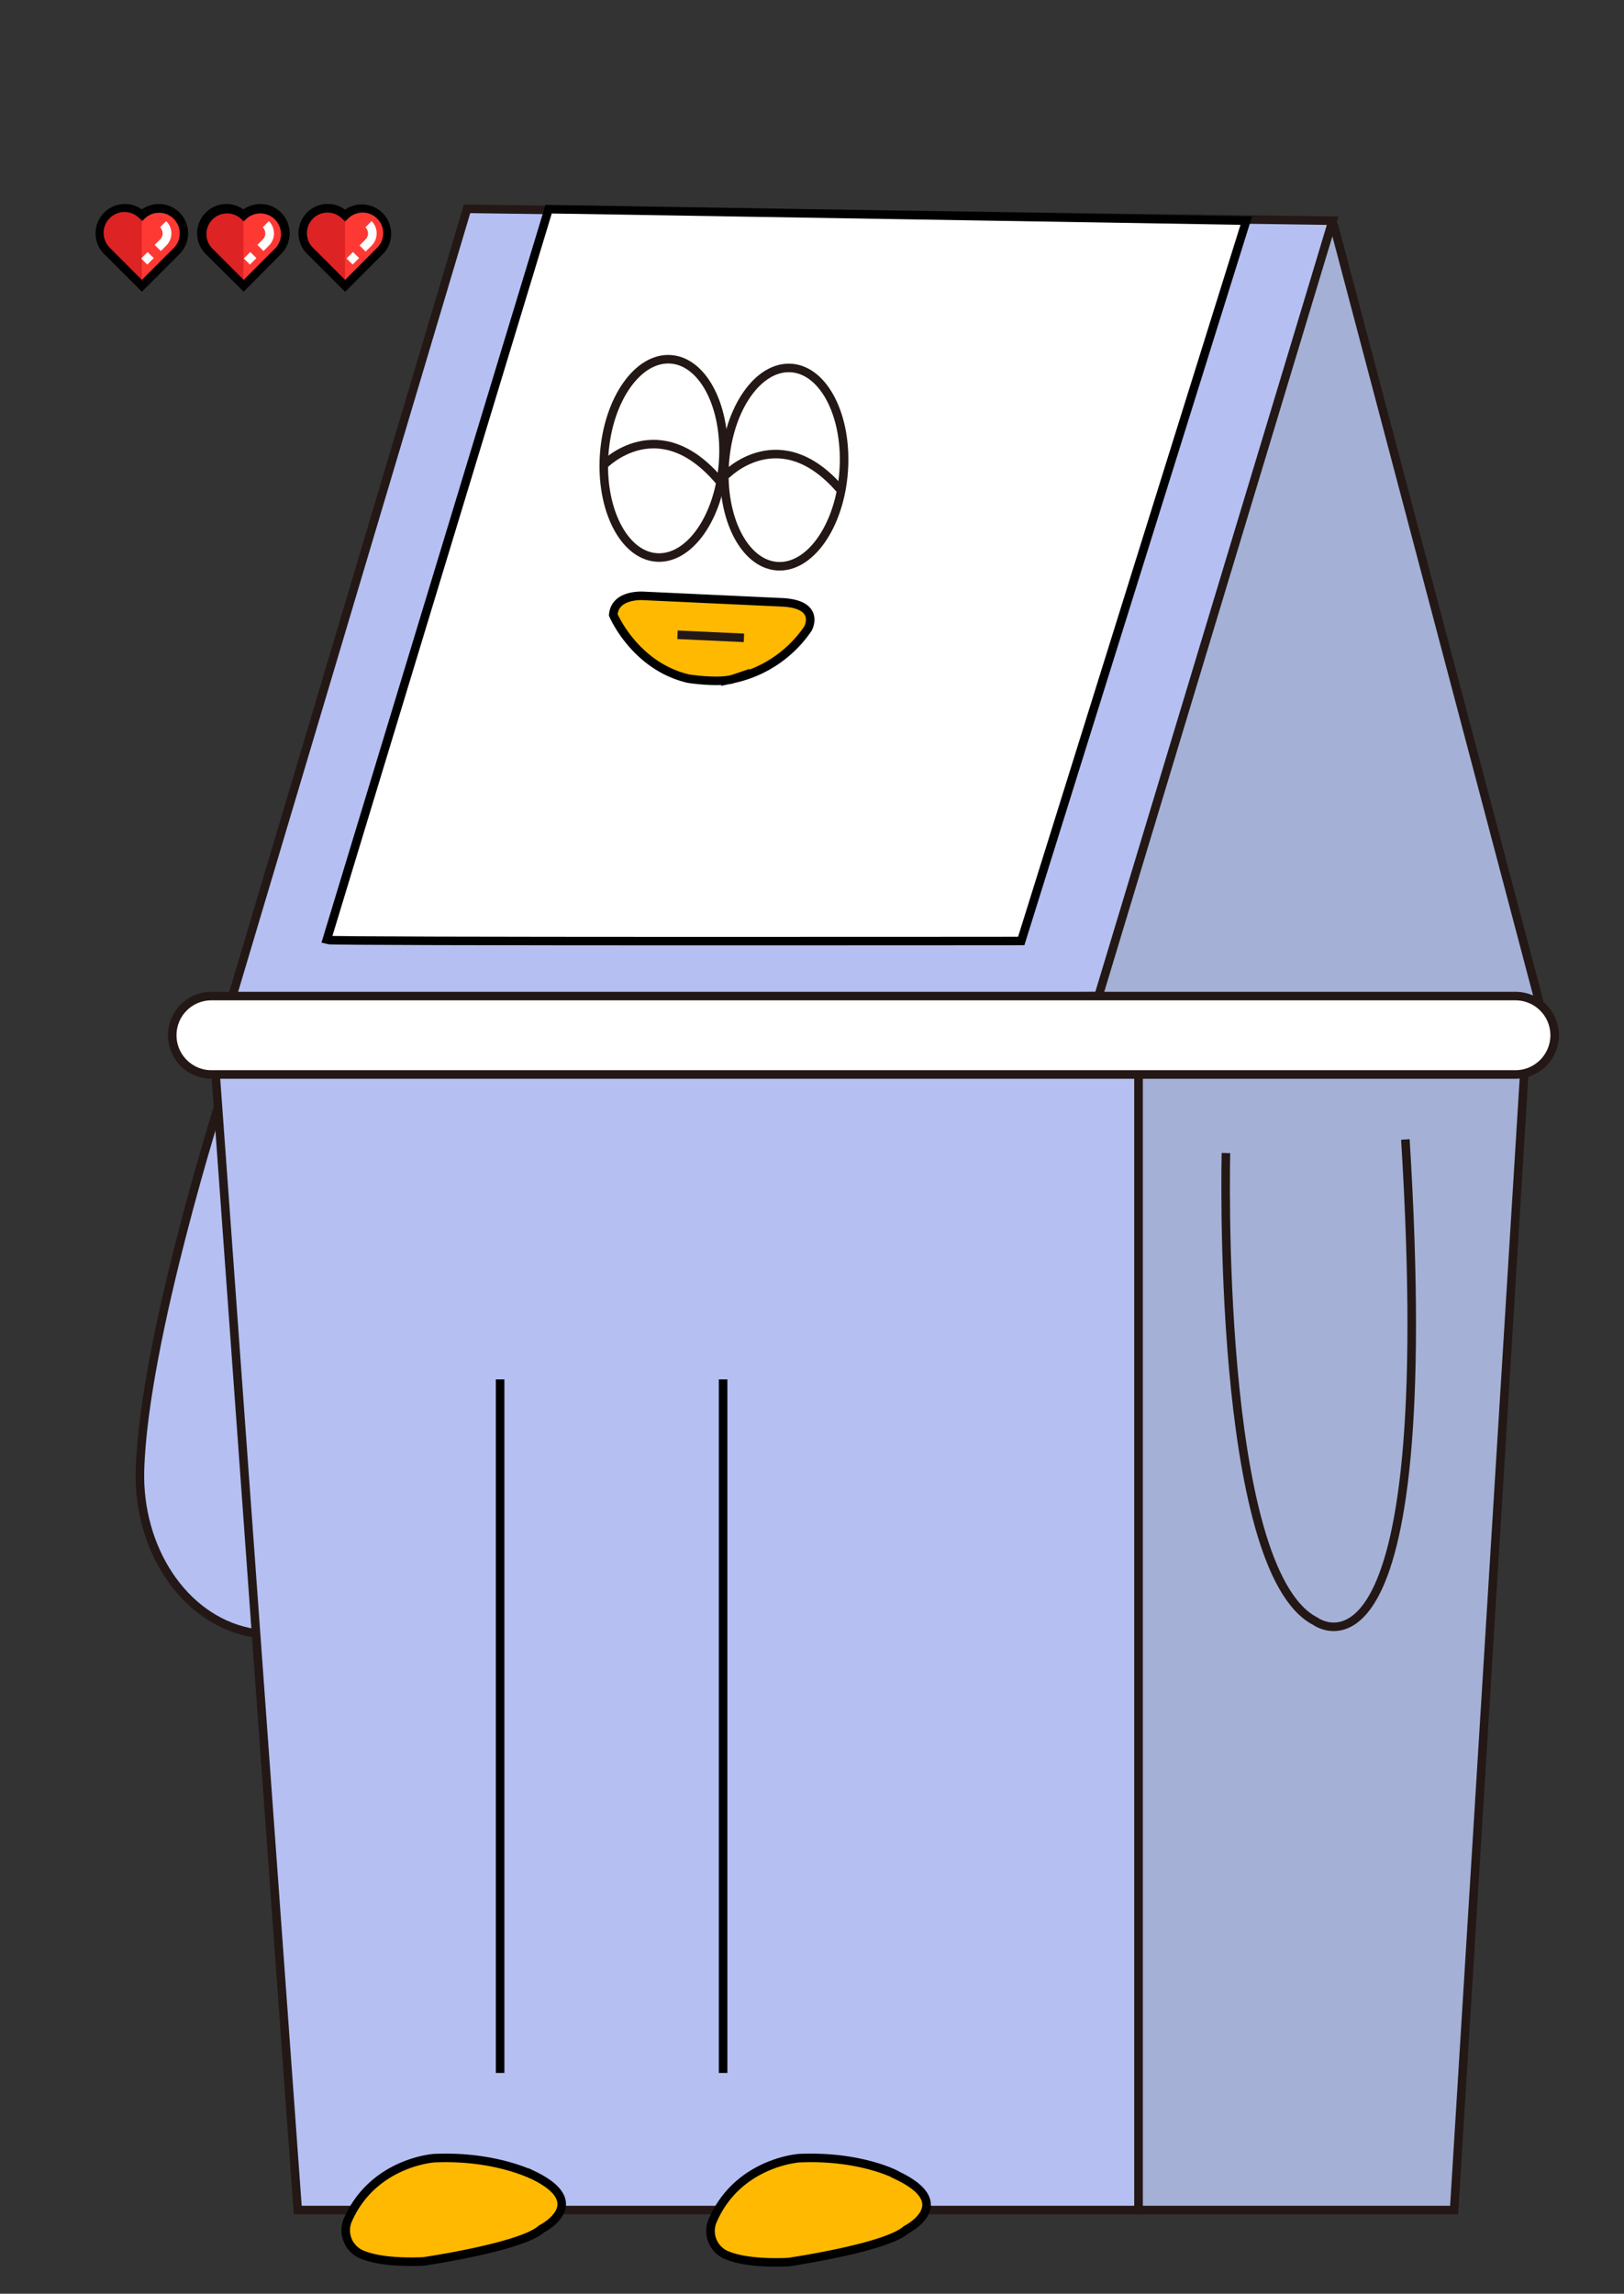 <svg id="레이어_1" data-name="레이어 1" xmlns="http://www.w3.org/2000/svg" viewBox="0 0 190.16 268.55"><rect x="0" y="0" width="190.16" height="268.55" fill="#333333" stroke="none"/><defs><style>.cls-1{fill:#b5bff1;}.cls-1,.cls-2,.cls-6,.cls-7{stroke:#231815;}.cls-1,.cls-2,.cls-3,.cls-4,.cls-5,.cls-6,.cls-7{stroke-miterlimit:10;}.cls-2{fill:#a5b0d6;}.cls-3,.cls-6{fill:none;}.cls-3,.cls-4,.cls-5{stroke:#000;}.cls-4{fill:#ffb900;}.cls-10,.cls-5,.cls-7{fill:#fff;}.cls-8{fill:#fe3934;}.cls-9{fill:#dd2323;}</style></defs><title>hwibari_smile_1</title><path class="cls-1" d="M25.89,128.5s-9.08,28.38-9.5,43.65c-.26,9.06,5,17.31,12.73,18.94l.88.15-3.27-52.43Z"/><polygon class="cls-1" points="24.89 120.83 133.32 120.83 133.32 258.75 34.86 258.75 24.89 120.83"/><polygon class="cls-2" points="178.78 120.83 170.27 258.75 133.32 258.75 133.32 120.83 178.78 120.83"/><line class="cls-3" x1="58.56" y1="161.5" x2="58.56" y2="242.7"/><line class="cls-3" x1="84.67" y1="161.5" x2="84.67" y2="242.7"/><path class="cls-4" d="M93.56,252.68s-7.11.48-10.08,7.24A3.07,3.07,0,0,0,85,264c1.38.59,3.63,1,7.3.85,0,0,11.46-1.67,13.8-3.79,0,0,6-3-1-6.34C105.13,254.68,100.79,252.35,93.56,252.68Z"/><path class="cls-4" d="M50.81,252.68s-7.11.48-10.08,7.24a3.07,3.07,0,0,0,1.55,4c1.38.59,3.63,1,7.3.85,0,0,11.46-1.67,13.8-3.79,0,0,6-3-1-6.34C62.38,254.68,58,252.35,50.81,252.68Z"/><polygon class="cls-1" points="54.69 24.45 156.05 25.84 129.04 116.62 26.91 117.64 54.69 24.45"/><path class="cls-5" d="M38.26,110.05c.58.2,81.32.12,81.32.12l26.35-84.34L64.24,24.49Z"/><ellipse class="cls-6" cx="77.71" cy="53.67" rx="11.63" ry="6.98" transform="translate(18.57 127.3) rotate(-85.86)"/><ellipse class="cls-6" cx="91.83" cy="54.69" rx="11.63" ry="6.98" transform="translate(30.65 142.33) rotate(-85.86)"/><path class="cls-6" d="M70.7,54.45s6.44-6.68,13.65,2"/><path class="cls-6" d="M85,55.62s6.44-6.69,13.65,2"/><path class="cls-2" d="M180.32,117.64,156.21,26.45a.18.18,0,0,0-.35,0l-27.54,91.19Z"/><path class="cls-7" d="M177.45,116.62H24.75a4.58,4.58,0,0,0-4.58,4.59h0a4.59,4.59,0,0,0,4.58,4.59h152.7a4.6,4.6,0,0,0,4.59-4.59h0A4.59,4.59,0,0,0,177.45,116.62Z"/><path class="cls-6" d="M143.55,135s-1.22,48.8,10.46,54.81c0,0,14.72,10.94,10.55-56.4"/><path class="cls-4" d="M91.57,70.52l-16.14-.75S72,69.47,71.81,72c0,0,2.53,6,8.81,7.46,0,0,3.66.57,5.33,0a14.13,14.13,0,0,0,8.66-5.87S96.18,70.74,91.57,70.52Z"/><line class="cls-6" x1="87.11" y1="74.68" x2="79.33" y2="74.32"/><path class="cls-8" d="M20.74,29.3a2.92,2.92,0,0,0-.07-4.06h0a2.93,2.93,0,0,0-4.06-.07,2.93,2.93,0,0,0-4.06.07h0a2.93,2.93,0,0,0-.07,4.06l4.13,4.13Z"/><path class="cls-9" d="M16.61,25.17a2.93,2.93,0,0,0-4.06.07h0a2.93,2.93,0,0,0-.07,4.06l4.13,4.13"/><path class="cls-8" d="M32.64,29.3a2.92,2.92,0,0,0-.07-4.06h0a2.93,2.93,0,0,0-4.06-.07,2.93,2.93,0,0,0-4.06.07h0a2.92,2.92,0,0,0-.07,4.06l4.13,4.13Z"/><path class="cls-9" d="M28.51,25.17a2.93,2.93,0,0,0-4.06.07h0a2.92,2.92,0,0,0-.07,4.06l4.13,4.13"/><path class="cls-8" d="M44.54,29.3a2.93,2.93,0,0,0-.07-4.06h0a2.93,2.93,0,0,0-4.06-.07,2.93,2.93,0,0,0-4.06.07h0a2.92,2.92,0,0,0-.07,4.06l4.13,4.13Z"/><path class="cls-9" d="M40.41,25.17a2.93,2.93,0,0,0-4.06.07h0a2.92,2.92,0,0,0-.07,4.06l4.13,4.13"/><path d="M28.53,34.15,24,29.65a3.43,3.43,0,0,1,4.5-5.13A3.43,3.43,0,0,1,33,29.65h0ZM24.77,29l3.76,3.77L32.3,29a2.42,2.42,0,0,0-3.42-3.41l-.35.33-.34-.33A2.42,2.42,0,0,0,24.77,29Z"/><path d="M16.61,34.15l-4.5-4.5a3.43,3.43,0,0,1,4.5-5.13,3.43,3.43,0,0,1,4.5,5.13h0ZM12.85,29l3.76,3.77L20.38,29A2.42,2.42,0,0,0,17,25.54l-.35.33-.34-.33A2.42,2.42,0,0,0,12.85,29Z"/><path d="M40.41,34.17l-4.5-4.5a3.42,3.42,0,0,1,4.5-5.12,3.43,3.43,0,0,1,4.5,5.12h0ZM36.64,29l3.77,3.77L44.17,29a2.41,2.41,0,0,0-3.42-3.4l-.34.32-.35-.32A2.41,2.41,0,0,0,36.64,29Z"/><rect class="cls-10" x="16.73" y="29.73" width="1.07" height="1.01" transform="translate(-16.32 21.07) rotate(-45)"/><path class="cls-10" d="M18.83,29.39l-.72-.72.63-.63a1,1,0,0,0,0-1.43l.72-.72a2,2,0,0,1,0,2.87Z"/><rect class="cls-10" x="28.75" y="29.73" width="1.07" height="1.01" transform="translate(-12.8 29.57) rotate(-45)"/><path class="cls-10" d="M30.85,29.39l-.71-.72.63-.63a1,1,0,0,0,.29-.71,1,1,0,0,0-.29-.72l.71-.72a2,2,0,0,1,.6,1.44,2,2,0,0,1-.6,1.43Z"/><rect class="cls-10" x="40.78" y="29.73" width="1.07" height="1.01" transform="translate(-9.28 38.07) rotate(-45)"/><path class="cls-10" d="M42.81,29.45l-.71-.71.69-.7a1,1,0,0,0,.3-.71,1,1,0,0,0-.3-.72l.72-.72a2,2,0,0,1,.59,1.44,2,2,0,0,1-.59,1.43Z"/></svg>